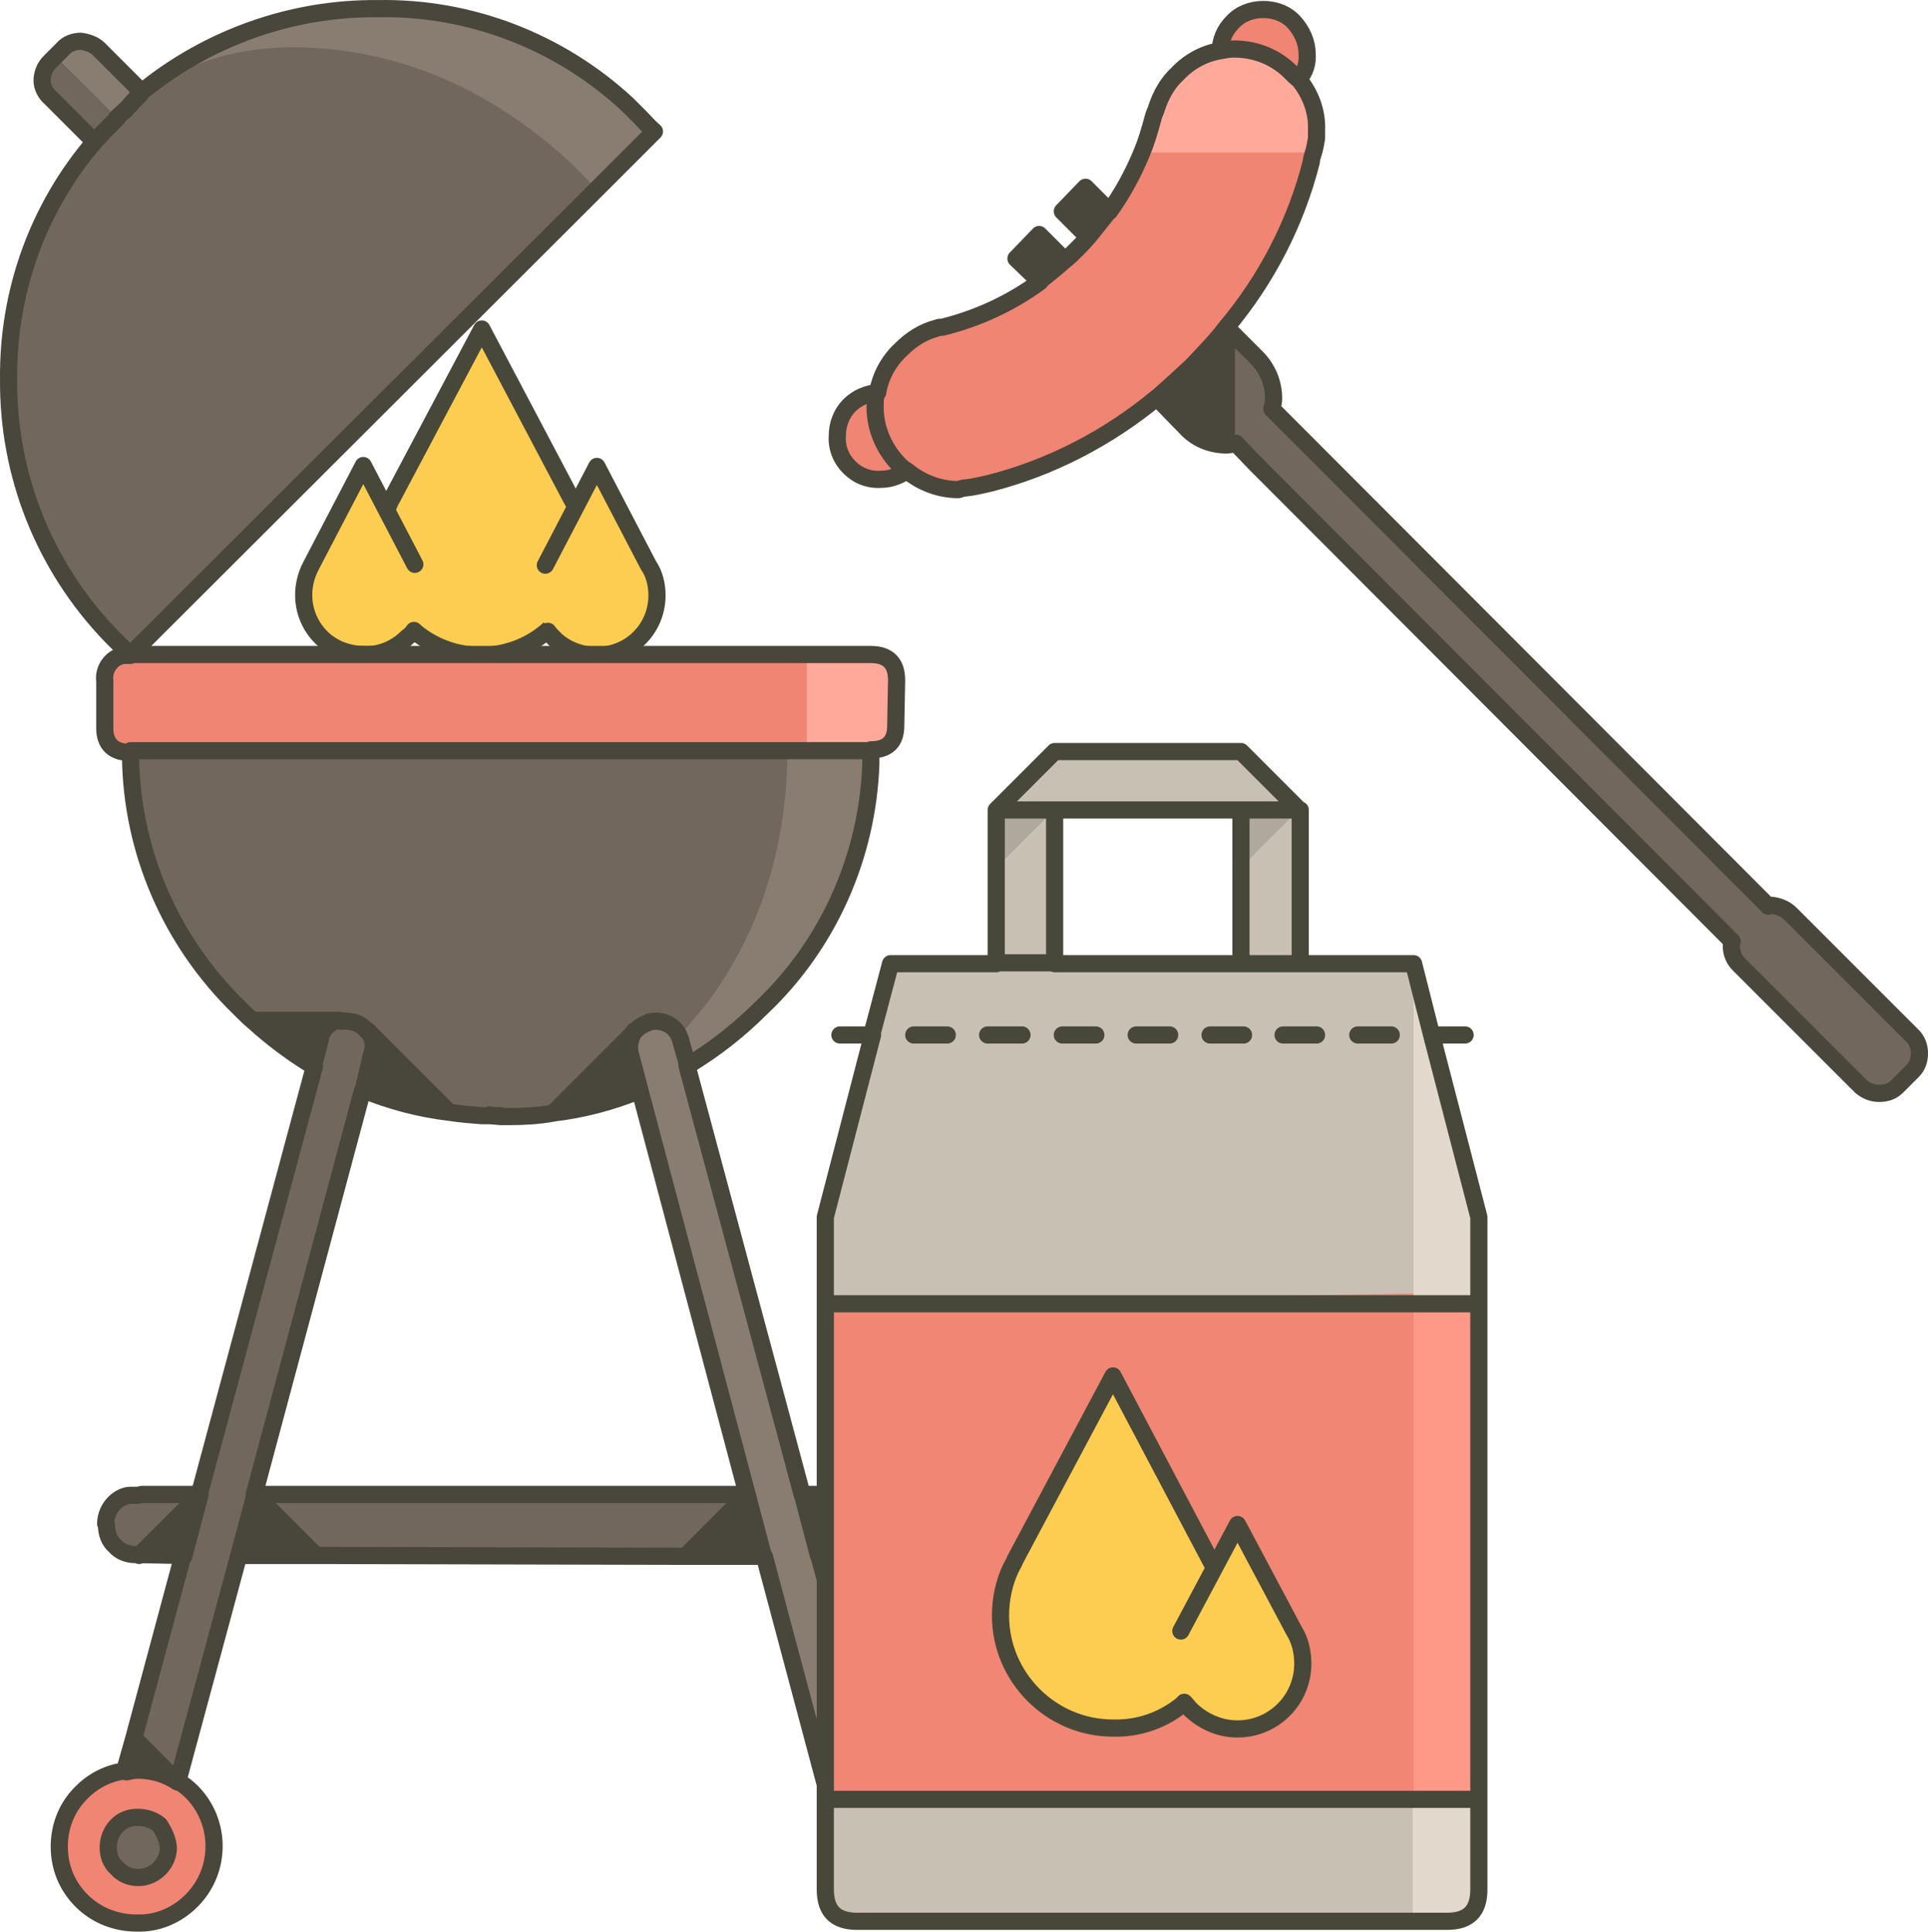 <svg xmlns="http://www.w3.org/2000/svg" viewBox="-0.002 -0.007 224.502 224.914"><title>Depositphotos_108861120_01</title><path d="M64.6 72.6c3.9-3.9 4.7-9.8 2-14.6L56 38.2 45.5 58c-.2.3-.3.6-.5 1-.7 1.6-1.1 3.3-1 5 0 6.7 5.4 12.1 12.1 12.1 3.2.1 6.2-1.1 8.5-3.5z" fill="#fdcd51"/><path d="M68.1 64.1c0 3.2-1.2 6.3-3.6 8.6-2.2 2.3-5.3 3.6-8.5 3.6-6.7 0-12-5.4-12-12.1 0-1.8.4-3.5 1.1-5.1.2-.3.3-.7.5-1l10.5-19.8L66.5 58c1.1 1.9 1.6 4 1.6 6.1z" fill="none" stroke="#48483a" stroke-width="2" stroke-linecap="round" stroke-linejoin="round"/><path d="M69.5 54.3l-6 11.4c-.1.2-.2.3-.3.6-1.1 2.3-.8 5 .7 7.1.2.3.4.6.7.8 1.3 1.3 3.1 2 5 2 3.9 0 7-3.1 7-7 0-1.2-.3-2.5-1-3.5l-6.1-11.4z" fill="#fdcd51"/><path d="M63.5 65.8l6-11.5 6 11.5c.7 1 1 2.3 1 3.5 0 3.9-3.1 7-7 7-1.9 0-3.7-.7-5-2-.3-.3-.5-.5-.7-.8" fill="none" stroke="#48483a" stroke-width="2" stroke-linecap="round" stroke-linejoin="round"/><path d="M48.5 65.8l-6-11.5-6 11.5c-.1.2-.2.3-.3.6-1.2 2.7-.7 5.8 1.4 7.9 1.3 1.3 3.1 2 5 2 1.9.1 3.7-.7 5-2 .3-.3.5-.6.8-.8.9-1.2 1.3-2.6 1.3-4.1 0-1.4-.4-2.6-1.2-3.6z" fill="#fdcd51"/><path d="M48.2 73.4c-.2.3-.5.6-.8.8-1.3 1.3-3.1 2.1-5 2-1.9 0-3.7-.7-5-2-2.1-2.1-2.6-5.2-1.4-7.9l.3-.6 6-11.5 6 11.5" fill="none" stroke="#48483a" stroke-width="2" stroke-linecap="round" stroke-linejoin="round"/><path d="M14.6 206.2c.5-.1.9-.2 1.4-.2 1.6 0 3.3.5 4.6 1.4l-5-5-1 3.8m6.7-25.1l1.9-7.2-7.1 7.1 5.2.1m8.3-7.1l-1.9 7.1h9l-7.1-7.1m57.4 0l-7.2 7.2h9.1L87 174m17.4 3.5c.1-.2.1-.4 0-.6-.2-.7-.5-1.4-1-2-.5-.5-1.2-.9-1.9-1-.2 0-.4 0-.7.1-.2 0-.4 0-.7-.1h-6.8l1.9 7.1h5.7c.9 0 1.9-.3 2.5-1 .5-.5.8-1.2 1-1.9.1 0 .1-.3 0-.6m-31.1-54.7c-.2-.8 0-1.6.3-2.3.1-.1.2-.3.2-.4l-9.5 9.5c3.4-.4 6.8-1.3 10-2.6l-1-4.2m-34.5-3.6c.3-.2.6-.3 1-.3H29.6c2.1 2 4.5 3.8 7 5.2l.8-3.1c.2-.6.7-1.3 1.4-1.8m4.2 1.1c.5.7.6 1.6.3 2.3l-1 4.3c3.2 1.2 6.6 2.1 10 2.6l-9.5-9.6c.1.2.1.3.2.4z" fill="#49473b"/><path d="M9.6 208.7c-1.7 1.7-2.7 4-2.6 6.4 0 2.4.9 4.6 2.6 6.3s4 2.7 6.4 2.6c2.4 0 4.6-.9 6.3-2.6 3.5-3.5 3.5-9.2 0-12.7-.5-.5-1-.9-1.6-1.2-1.4-.9-3-1.4-4.6-1.4-.5 0-.9.1-1.4.2-2 .2-3.7 1.1-5.1 2.4m4 3.8c.7-.6 1.5-1 2.5-.9.9 0 1.8.3 2.5.9.7.7 1 1.6 1 2.6 0 1.9-1.6 3.5-3.5 3.5-1 0-1.9-.4-2.5-1.1-.7-.6-1-1.5-1-2.4-.1-1 .2-1.9 1-2.6M12.2 79.2v5.4c0 1.9 1 2.8 2.9 2.8H94V76.2H15.2c-1.4-.2-2.8.8-3 2.2v.8z" fill="#f08573"/><path d="M16 211.5c-1.9 0-3.5 1.4-3.5 3.3v.2c0 .9.3 1.8 1 2.4.6.7 1.5 1.1 2.5 1.1 1.9 0 3.5-1.6 3.5-3.5 0-.9-.4-1.9-1-2.6-.7-.5-1.6-.9-2.5-.9m-.1-37.5h-.6c-.7.1-1.4.4-1.9.9-.6.7-1 1.5-1.1 2.4l.1.2c0 .9.3 1.8 1 2.4.6.7 1.5 1 2.4 1h.2l7.2-7.1h-6.7c-.2.2-.4.2-.6.2m63.9 7.2L87 174H29.6l7.1 7.1 43.1.1m-22.7-51.4c.3 0 .8 0 1.2.1l-1.2-.1m-13.8-7.1c.2-.8.1-1.7-.3-2.3-.1-.1-.1-.2-.2-.3-.4-.5-.9-.8-1.5-1H41c-.4-.1-.9-.2-1.3-.1-.4 0-.7.1-1 .3-.7.4-1.2 1.1-1.3 1.9l-.8 3.1L23.2 174l-1.9 7.2-5.7 21.2 5 5 7.1-26.3 1.9-7.1 12.6-47 1.1-4.3M15.2 87.4l.1.4c.1 11.1 4.7 21.6 12.6 29.3.6.6 1.1 1.2 1.8 1.7h10.1c.4-.1.9 0 1.3.1h.2c.6.2 1.1.5 1.5 1l9.5 9.5c1.2.2 2.5.3 3.7.4h1.1l1.2.1h1.1c1.7 0 3.3-.1 5-.4l9.5-9.5.2-.2c.4-.4.8-.6 1.3-.8l.2-.1c.8-.2 1.6-.1 2.3.3.5.3 1 .8 1.2 1.4 1-1.1 4.5-.7 5.5-1.9 6.3-8.2 17-18.6 17.2-30l-10.1-1.3H15.2M6.5 6.5l-.7.6c-.6.7-.9 1.4-.9 2.2s.3 1.5.9 2.1l5.2 5.1c.8-.9 1.7-1.8 2.6-2.7l.1-.1-7.2-7.2m63 15.5c-.5-.5 2.8-2 2.2-2.5-.5-.5-.7-3.8-1.2-4.4-8.1-7.5-19.3-11.8-29.2-13-9.4-1.1-19.2 4.5-25.5 9.6l-.9 1-1.1 1-.1.1c-.9.9-1.7 1.7-2.5 2.7C4.4 24.2.9 34 1 44.1.9 55.2 5.1 65.9 12.9 73.8l2.4 2.3L69.5 22z" fill="#71675d"/><path d="M79.2 121.2c0-.2-.1-.4-.2-.6-.2-.6-.7-1.1-1.2-1.4-.7-.4-1.5-.5-2.3-.3l-.2.1c-.5.1-.9.4-1.3.8l-.2.2c-.1.1-.2.3-.2.4-.4.7-.5 1.6-.3 2.3l1.2 4.2L87 174l1.9 7.2 9.4 35.1c.2.8.7 1.4 1.4 1.7.6.4 1.5.5 2.2.3h.2c.8-.2 1.5-.8 1.9-1.5.2-.4.3-.8.3-1.1v-.4c0-.2 0-.4-.1-.6l-9-33.6-1.9-7.1L80 124.1l-.8-2.9m12.5-33.8v.4c-.2 11.4-3.4 21.2-9.7 29.4-1 1.2-1.9 2.3-2.9 3.4.1.2.1.4.2.6l.8 2.8c3.2-1.9 6.1-4.2 8.7-6.8 7.7-7.4 12.2-17.6 12.6-28.2v-1.6h-9.7M7.2 5.8l-.7.7 7.1 7.2 1.1-1 .9-1 .8-.8-5-5.1c-.5-.5-1.2-.8-2-.9-.8 0-1.6.3-2.2.9m67.4 7.9c-.5-.5-1-1.1-1.6-1.6C65.2 4.8 54.8.8 44 1c-10-.1-19.8 3.4-27.5 9.9l-.8.8c6.3-5.1 14.2-7 23.5-5.9 10 1.2 19 5.6 27.1 13l1.6 1.6c.5.5 1 1.1 1.6 1.6l6.7-6.7c-.5-.6-1.1-1.1-1.6-1.6z" fill="#897d71"/><path d="M104.4 79.2c0-2.1-1-3.1-3-3H94v11.2h7.4c1.9 0 2.9-.9 2.9-2.8l.1-5.4z" fill="#ffa99b"/><path d="M6.5 6.5l.8-.8c.5-.6 1.3-.9 2.1-.9.8.1 1.6.4 2.1.9l5 5C24.2 4.4 34 .9 44 1 54.7.8 65.1 4.8 73 12.1l1.6 1.6c.5.5 1 1.1 1.6 1.6L69.5 22 15.2 76.2h86.2c2 0 3 1 3 3l-.1 5.3c0 1.9-1 2.8-2.9 2.8V89c-.4 10.7-4.9 20.9-12.7 28.3-2.6 2.6-5.5 4.9-8.7 6.8L93.4 174h6.8c.2 0 .4 0 .7.1.2 0 .4 0 .7-.1.7.1 1.4.5 1.9 1 .5.6.8 1.3 1 2 .1.2.1.4 0 .6v.8c-.2.7-.5 1.3-1 1.9-.6.7-1.6 1-2.5 1h-5.6l9 33.6c.1.2.1.4.1.6v.4c-.1.4-.2.8-.3 1.1-.4.7-1.1 1.3-1.9 1.5h-.3c-.7.2-1.6.1-2.2-.3-.7-.3-1.3-1-1.4-1.8L89 181.2h-9.2l-43-.1h-9l-7.1 26.3c.6.3 1.2.8 1.6 1.2 3.5 3.5 3.5 9.2 0 12.7-1.7 1.7-4 2.7-6.4 2.6-2.4 0-4.7-.9-6.4-2.6-1.7-1.7-2.6-3.9-2.6-6.3s.9-4.7 2.7-6.4c1.3-1.3 3.1-2.2 4.9-2.4l1.1-3.9 5.7-21.2-5.2-.1h-.3c-.9 0-1.8-.3-2.4-1-.7-.6-1-1.5-1-2.4l-.1-.2c0-.9.4-1.8 1-2.4.5-.5 1.2-.9 1.9-.9h.6c.2 0 .4 0 .7-.1h6.7l13.4-49.8c-2.5-1.5-4.9-3.3-7-5.2-.6-.5-1.2-1.1-1.8-1.7-7.9-7.7-12.5-18.2-12.6-29.3l-.1-.4c-1.9 0-2.9-1-2.9-2.8v-5.5c-.2-1.4.8-2.8 2.2-3h.8L12.9 74C5.1 65.9.9 55.2 1 44.1.9 34 4.4 24.2 11 16.5l-5.1-5.1c-.6-.5-1-1.3-1-2 0-.8.3-1.6.9-2.2l.7-.7zm7.1 7.2l1.1-1 .9-1 .8-.8M11 16.5c.8-.9 1.7-1.8 2.6-2.7l.1-.1m38.6 115.8l-9.5-9.5c.1.1.1.2.2.3.5.7.6 1.6.3 2.3l-1 4.3c3.2 1.3 6.6 2.2 10 2.6 1.3.2 2.5.3 3.8.4h1l1.2.1h1.1c1.7 0 3.3-.1 5-.4l9.5-9.5.2-.2c.4-.4.8-.6 1.3-.8l.2-.1c.8-.2 1.6-.1 2.3.3.5.3 1 .8 1.2 1.4m12.6-33.3H15.2m24.5 31.5c.4-.1.9 0 1.3.1h.2c.6.2 1.1.5 1.5 1m-6.2 4.1l.8-3.1c.1-.8.6-1.5 1.3-1.9.3-.2.6-.3 1-.3h-10m62.1-31.4h9.7m-43.1 42.5c-.5 0-.9 0-1.3-.1m23.1-5.7l-.8-2.8c0-.2-.1-.4-.2-.6m-5.2-.7c-.1.1-.2.3-.2.4-.4.7-.5 1.6-.3 2.3l1.1 4.2L87 174l1.9 7.2M74.4 127c-3.2 1.3-6.6 2.2-10.1 2.6m31 51.5l-1.9-7.2m-6.4.1l-7.2 7.2m-43-.1l-7.1-7.1-1.9 7.1m-6.4.1l1.9-7.2-7.1 7.1m3.4 34c0 1.9-1.6 3.5-3.5 3.5-1 0-1.9-.4-2.5-1.1-.7-.6-1-1.5-1-2.4 0-1.9 1.4-3.5 3.3-3.5h.2c.9 0 1.8.3 2.5.9.5.8.9 1.6 1 2.6zm-4.9-8.8c.5-.1.9-.2 1.4-.2 1.6 0 3.3.5 4.6 1.4l-5-5M87 174H29.6l12.6-47" fill="none" stroke="#49473b" stroke-width="2" stroke-linecap="round" stroke-linejoin="round"/><path d="M144.4 98.5l.1 13.7h6.8V94.3l-6.6 3m-21.9 14.9V94.3l-6.8 6.8v11.1h6.8M116 94.3h35.2l-6.8-6.8h-21.7l-6.7 6.8m0 17.9h-12.3l-2.2 8.3-5.5 21.2v10.1l75.2.7-6.7-40.3H116M96.1 220c0 2.5 1.2 3.7 3.7 3.7h64.8v-14.2H96.1V220z" fill="#c9c0b4"/><path d="M151.2 94.3h-6.8v6.8l6.8-6.8m-35.2 0v6.8l6.8-6.8H116z" fill="#afa89d"/><path d="M164.5 209.5l6-59-74.4 1.3v57.7h68.4z" fill="#f08673"/><path d="M164.5 209.5v14.2h3.9c2.5 0 3.7-1.2 3.7-3.7v-10.5h-7.6m2.2-89l-2.1-8.3v39.6h7.6v-10.1l-5.5-21.2z" fill="#e2d8cb"/><path d="M172.2 151.8h-7.6v57.7h7.6v-57.7z" fill="#ff9987"/><path d="M122.8 94.3h21.7m-21.7 0v17.9h21.7V94.3h6.8l-6.8-6.8h-21.7l-6.8 6.8h6.8zm-6.8 17.9V101m0 11.1h6.8M116 101v-6.7m-14.5 26.2l2.2-8.3H116m-9.6 8.3h3.9m-14.2 31.3v-10.1l5.5-21.2h-3.8m17.2 0h4m4.7 0h3.9m4.7 0h3.9m8.4-8.3h6.8V94.3m-.1 17.9h13.3l2.1 8.3h3.9m-12.5 0h3.9m-12.6 0h3.9m13.4 0l5.5 21.2V220c0 2.5-1.2 3.7-3.7 3.7H99.8c-2.5 0-3.7-1.2-3.7-3.7v-68.2h68.5m-23.7-31.3h3.9m19.8 31.3h7.6m-7.6 57.7h7.6m-76.1 0h68.5" fill="none" stroke="#48483a" stroke-width="2" stroke-linecap="round" stroke-linejoin="round"/><path d="M138.7 197.4c4.2-4.2 5-10.7 2.1-15.8l-11.3-21.4-11.4 21.4c-.2.3-.4.7-.5 1-.8 1.7-1.2 3.6-1.2 5.5 0 7.2 5.9 13.1 13.1 13.1 3.5.1 6.8-1.3 9.2-3.8z" fill="#fdcd51"/><path d="M142.6 188.2c.1 3.5-1.3 6.8-3.8 9.2-2.4 2.5-5.7 3.9-9.2 3.8-7.2 0-13.1-5.9-13.1-13.1 0-1.9.4-3.8 1.2-5.5.2-.4.4-.7.5-1l11.4-21.4 11.3 21.4c1.1 2 1.7 4.3 1.7 6.6z" fill="none" stroke="#48483a" stroke-width="2" stroke-linecap="round" stroke-linejoin="round"/><path d="M137.5 189.9l-.3.6c-1.2 2.5-.9 5.4.8 7.6.2.3.5.6.8.9 1.4 1.4 3.3 2.2 5.4 2.2 4.2 0 7.6-3.4 7.6-7.6 0-1.3-.3-2.6-1-3.8l-6.6-12.4-6.7 12.5z" fill="#fdcd51"/><path d="M137.5 189.9l6.6-12.4 6.6 12.4c.7 1.1 1 2.5 1 3.8 0 4.2-3.4 7.6-7.6 7.6-2 0-3.9-.8-5.4-2.2-.3-.3-.5-.6-.8-.9" fill="none" stroke="#48483a" stroke-width="2" stroke-linecap="round" stroke-linejoin="round"/><path d="M146.3 41.5l-3.5-3.5v13.8c.4 0 .8-.1 1.1-.2l2.2 2.2 1.1 1.1 54.6 54.6c0 .2 0 .3-.1.5 0 .8.4 1.6.9 2.2l14.2 14.2c.6.5 1.3.8 2.1.8s1.5-.2 2.1-.8l1.8-1.8c.6-.6.8-1.3.8-2.1s-.3-1.5-.8-2l-14.2-14.3c-.6-.6-1.4-.9-2.2-1-.2 0-.3 0-.4.1l-57.9-57.9c.1-.4.2-.8.2-1.2 0-1.7-.7-3.4-2-4.7z" fill="#71675d"/><path d="M102 47.4c0-.6 0-1.2.2-1.8-1.2.1-2.4.6-3.3 1.5s-1.5 2.2-1.4 3.5c-.1 1.4.5 2.7 1.4 3.7 1 1 2.3 1.5 3.7 1.4 1.1 0 2.1-.4 3-1-.3-.3-.6-.5-.8-.7-1.8-1.6-2.8-4.1-2.8-6.6m36.8-5c1.4-1.4 2.8-2.9 4-4.5 4.7-5.6 8.1-12.2 9.9-19.3.1-.3.1-.6.2-.9h-20c-1 2.4-2.2 4.6-3.7 6.7l-2.4 3c-.4.5-.9 1-1.4 1.5-.4.4-.9.8-1.3 1.2-1 .9-2 1.7-3 2.5-3.4 2.5-7.3 4.3-11.4 5.3-.2 0-.4 0-.6.1-1.6.4-3.1 1.3-4.2 2.5-1.4 1.3-2.3 3.1-2.7 5-.2.6-.2 1.2-.2 1.8 0 2.5 1.1 5 2.9 6.8.2.2.5.4.8.7 1.7 1.4 3.8 2.1 6 2.2.3-.1.6-.1.9-.2.9-.1 1.7-.3 2.6-.5 7.2-1.9 13.9-5.3 19.6-10 1.3-1.3 2.7-2.6 4-3.9M147.1 1c-1.4 0-2.7.5-3.6 1.5-.9.9-1.4 2.1-1.4 3.3.5-.1 1.1-.2 1.6-.2 2.6 0 5 1 6.8 2.9l.7.7c.7-.9 1.1-2 1.1-3.1 0-1.3-.6-2.6-1.5-3.6-1-1-2.3-1.5-3.7-1.5z" fill="#f08573"/><path d="M121.1 27.3l-2.7 2.8 2.8 2.7c1-.8 2-1.6 3-2.5l-3.1-3m5.5-5.5l-2.7 2.8 3 3c.9-1 1.7-2 2.5-3l-2.8-2.8M142.8 38c-1.2 1.6-2.6 3-4 4.5-1.4 1.3-2.8 2.6-4.2 3.8l3.4 3.5c1.2 1.3 2.9 2 4.7 2l.1-13.8z" fill="#49473b"/><path d="M153.3 16v-.9c.1-2.2-.7-4.3-2.1-6l-.7-.7c-1.8-1.9-4.2-2.9-6.8-2.9-.6 0-1.1.1-1.6.2-1.9.3-3.7 1.3-5 2.7-1.1 1.1-1.9 2.5-2.4 3.9-.1.4-.2.7-.4 1.1-.3 1.5-.8 2.9-1.4 4.3h20c.2-.4.3-1 .4-1.7z" fill="#ffa99b"/><path d="M151.2 9.2c1.4 1.7 2.2 3.8 2.1 6v.9c-.1.6-.2 1.2-.4 1.8-.1.3-.2.6-.2.9-1.8 7.1-5.2 13.7-9.9 19.3l3.5 3.5c1.3 1.3 2 3 2 4.8 0 .4-.1.8-.2 1.2l57.8 57.9c.1-.1.3-.1.4-.1.8.1 1.6.4 2.2 1l14.2 14.2c.5.5.8 1.2.8 2s-.2 1.5-.8 2.1l-1.8 1.8c-.6.6-1.3.8-2.1.8s-1.5-.3-2.1-.8l-14.2-14.2c-.6-.6-.9-1.3-.9-2.2 0-.2 0-.3.1-.5L147.2 55l-.7-.7c-.1-.1-.2-.3-.4-.4l-2.2-2.3c-.3.1-.7.2-1.1.2-1.8 0-3.5-.7-4.7-2l-3.4-3.5c-5.7 4.7-12.4 8.2-19.6 10-.9.2-1.7.4-2.6.5-.3 0-.6.1-.9.2-2.2 0-4.3-.8-6-2.2-.9.6-1.9 1-3 1-1.4.1-2.7-.4-3.7-1.4s-1.5-2.3-1.4-3.7c0-1.3.5-2.6 1.4-3.5s2.1-1.4 3.3-1.5c.3-1.9 1.3-3.7 2.7-5 1.2-1.2 2.6-2.1 4.2-2.5.2-.1.4-.1.6-.1 4.1-1 8-2.8 11.4-5.3l-2.8-2.7 2.7-2.8 3 3c.5-.4.9-.8 1.3-1.2.5-.5 1-1 1.4-1.5l-3-3 2.7-2.8 2.8 2.8c1.5-2.1 2.7-4.3 3.7-6.7.6-1.4 1-2.8 1.4-4.3.1-.4.3-.7.4-1.1.5-1.5 1.3-2.9 2.4-3.9 1.3-1.4 3.1-2.4 5-2.7 0-1.2.5-2.4 1.4-3.3.9-1 2.2-1.5 3.6-1.5s2.7.5 3.6 1.5c.9 1 1.5 2.3 1.5 3.6.1 1.1-.2 2.2-1 3-.2-.1-.5-.4-.7-.6-1.8-1.9-4.2-2.9-6.8-2.9-.6 0-1.1.1-1.6.2m.7 32.2c-1.2 1.6-2.6 3-4 4.5-1.4 1.3-2.8 2.6-4.2 3.8m12.6 8.6l-1.1-1.1m-3.3-15.8v13.7m-13.6-27.3l-2.4 3m-2.7 2.7c-1 .9-2 1.7-3 2.5m-15.5 22.2c-.3-.3-.6-.5-.8-.7-1.8-1.8-2.9-4.2-2.9-6.8 0-.6 0-1.2.2-1.8" fill="none" stroke="#49473b" stroke-width="2" stroke-linecap="round" stroke-linejoin="round"/></svg>